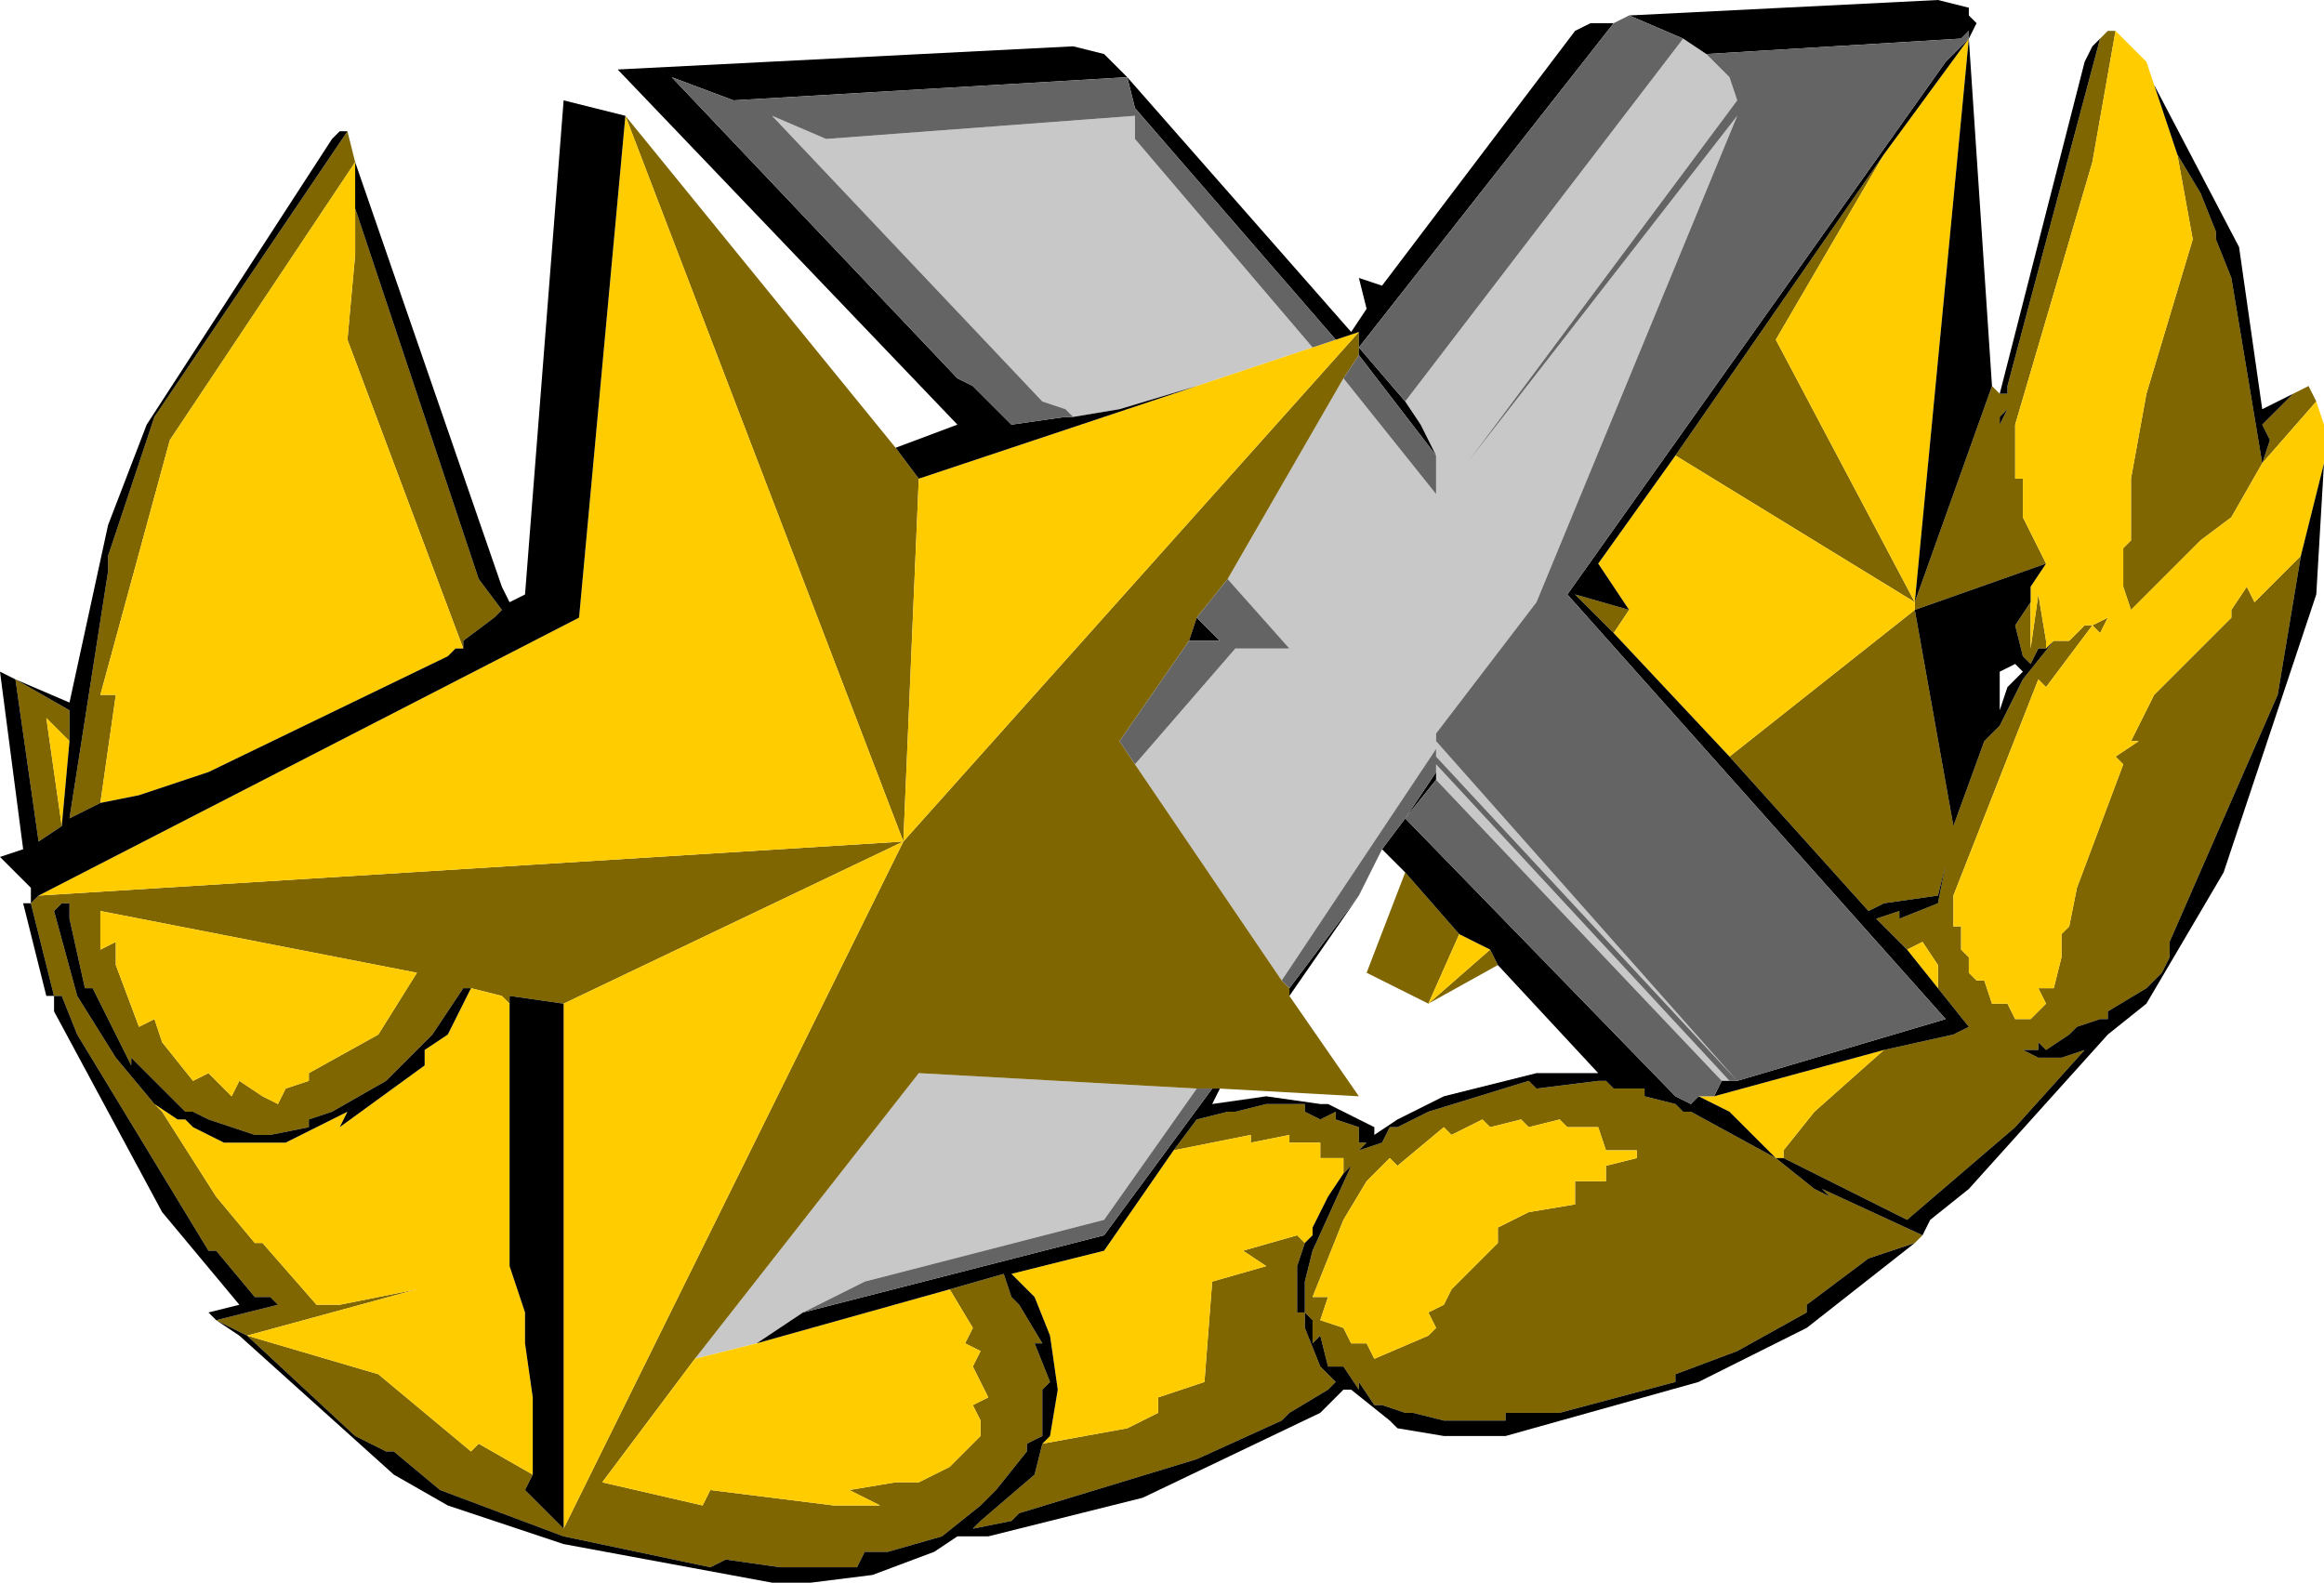 <?xml version="1.0" encoding="UTF-8" standalone="no"?>
<svg xmlns:ffdec="https://www.free-decompiler.com/flash" xmlns:xlink="http://www.w3.org/1999/xlink" ffdec:objectType="shape" height="10.25px" width="15.05px" xmlns="http://www.w3.org/2000/svg">
  <g transform="matrix(1.0, 0.0, 0.0, 1.0, -1.2, -1.2)">
    <path d="M12.1 1.45 L12.25 1.55 12.4 1.7 12.45 1.85 10.7 4.2 12.45 1.95 11.15 5.1 10.5 5.95 10.5 6.0 12.45 8.2 10.5 6.1 10.5 6.05 9.5 7.55 8.55 6.15 9.2 5.4 9.55 5.4 9.15 4.95 9.9 3.65 10.5 4.4 10.5 4.15 10.4 3.95 10.3 3.8 12.1 1.45 M10.5 6.2 L10.5 6.15 12.4 8.2 12.35 8.2 10.5 6.25 10.5 6.2 M5.7 10.0 L7.15 8.15 8.95 8.25 8.35 9.1 6.8 9.5 6.4 9.7 6.1 9.9 5.7 10.0 M8.15 3.9 L8.1 3.85 7.95 3.8 6.2 1.95 6.55 2.1 8.55 1.95 8.55 2.1 9.7 3.45 8.95 3.7 8.45 3.85 8.15 3.9" fill="#c8c8c8" fill-rule="evenodd" stroke="none"/>
    <path d="M14.1 3.7 L14.15 3.75 14.2 3.75 14.2 3.7 14.8 1.45 14.85 1.4 14.9 1.4 14.75 2.25 14.25 3.95 14.25 4.3 14.3 4.3 14.3 4.55 14.45 4.85 13.6 5.15 13.85 6.55 14.05 6.0 14.15 5.9 14.3 5.6 14.5 5.35 14.6 5.35 14.7 5.25 14.75 5.25 14.85 5.2 14.8 5.3 14.75 5.25 14.45 5.65 14.4 5.6 13.85 7.0 13.85 7.2 13.9 7.2 13.9 7.35 13.95 7.4 13.95 7.5 14.0 7.55 14.05 7.55 14.1 7.7 14.2 7.7 14.25 7.8 14.35 7.8 14.45 7.7 14.4 7.6 14.5 7.6 14.55 7.4 14.55 7.25 14.6 7.2 14.65 6.95 14.95 6.15 14.9 6.1 15.05 6.0 15.0 6.0 15.15 5.7 15.65 5.2 15.65 5.15 15.75 5.0 15.8 5.1 16.1 4.8 15.95 5.7 15.25 7.3 15.25 7.4 15.2 7.5 15.1 7.6 14.85 7.75 14.85 7.8 14.8 7.8 14.65 7.85 14.6 7.9 14.45 8.0 14.4 7.95 14.4 8.0 14.3 8.0 14.4 8.05 14.55 8.05 14.7 8.0 14.25 8.5 13.55 9.1 12.75 8.7 12.75 8.65 12.95 8.4 13.4 8.0 13.85 7.9 13.95 7.85 13.75 7.6 13.75 7.45 13.65 7.3 13.55 7.35 13.35 7.15 13.5 7.1 13.5 7.15 13.75 7.05 13.8 6.8 13.75 7.0 13.4 7.05 13.3 7.1 12.4 6.1 13.6 5.15 13.6 5.1 14.1 3.7 M16.05 3.75 L16.15 3.7 16.2 3.8 15.85 4.2 15.65 4.55 15.45 4.7 15.0 5.15 14.95 5.0 14.95 4.75 15.0 4.7 15.0 4.3 15.1 3.75 15.4 2.75 15.3 2.2 15.45 2.45 15.55 2.7 15.55 2.75 15.65 3.0 15.85 4.2 15.9 4.05 15.85 3.95 16.05 3.75 M13.65 9.2 L13.6 9.25 13.3 9.35 12.9 9.65 12.9 9.7 12.45 9.95 12.05 10.1 12.05 10.15 11.3 10.35 10.95 10.35 10.95 10.4 10.55 10.4 10.35 10.35 10.3 10.35 10.15 10.3 10.1 10.3 10.0 10.15 10.0 10.2 9.9 10.05 9.8 10.05 9.75 9.85 9.7 9.9 9.7 9.75 9.65 9.7 9.65 9.5 9.7 9.3 9.95 8.75 9.9 8.8 9.9 8.7 9.75 8.7 9.75 8.6 9.55 8.6 9.55 8.55 9.3 8.6 9.3 8.55 8.8 8.65 8.95 8.45 9.15 8.4 9.2 8.4 9.4 8.35 9.65 8.35 9.65 8.4 9.75 8.45 9.85 8.4 9.85 8.45 10.0 8.5 10.0 8.6 10.05 8.6 10.0 8.65 10.15 8.6 10.2 8.5 10.25 8.5 10.45 8.4 11.1 8.2 11.15 8.25 11.55 8.2 11.6 8.2 11.65 8.25 11.85 8.25 11.85 8.3 12.05 8.35 12.1 8.4 12.15 8.4 12.7 8.7 12.95 8.9 13.05 8.95 13.0 8.9 13.65 9.2 M3.45 2.05 L3.5 2.25 2.3 4.05 1.85 5.7 1.95 5.7 1.85 6.4 1.65 6.5 1.9 4.9 1.9 4.8 2.2 3.9 3.45 2.05 M5.25 1.95 L7.0 4.1 7.15 4.3 7.05 6.65 5.25 1.95 M14.35 5.1 L14.35 5.4 14.4 5.05 14.45 5.35 14.45 5.4 14.4 5.4 14.35 5.5 14.3 5.45 14.25 5.25 14.35 5.1 M13.4 2.2 L12.7 3.4 13.6 5.1 12.05 4.15 13.4 2.2 M11.75 5.15 L11.65 5.3 11.4 5.05 11.75 5.15 M9.5 7.55 L9.55 7.6 9.55 7.65 10.0 8.3 9.1 8.25 9.05 8.25 8.95 8.25 7.15 8.15 5.7 10.0 5.1 10.8 5.75 10.95 5.8 10.85 6.6 10.95 6.9 10.95 6.7 10.85 7.0 10.8 7.15 10.8 7.35 10.7 7.55 10.5 7.55 10.4 7.5 10.3 7.6 10.25 7.5 10.05 7.55 9.95 7.45 9.9 7.5 9.8 7.35 9.55 7.7 9.45 7.75 9.6 7.8 9.65 7.95 9.9 7.9 9.9 8.0 10.15 7.95 10.2 7.95 10.5 7.85 10.55 7.85 10.6 7.65 10.85 7.55 10.95 7.3 11.15 6.95 11.25 6.8 11.25 6.75 11.35 6.25 11.35 5.9 11.3 5.8 11.35 4.85 11.15 4.05 10.85 3.75 10.6 3.7 10.6 3.5 10.5 2.8 9.85 3.65 10.1 4.25 10.6 4.3 10.55 4.65 10.75 4.6 10.85 4.85 11.1 7.05 6.65 10.0 3.35 10.0 3.45 10.0 3.5 9.9 3.65 9.15 4.95 8.95 5.2 8.9 5.35 8.45 6.0 8.55 6.15 9.5 7.55 M14.15 3.95 L14.2 3.85 14.15 3.9 14.15 3.95 M13.85 6.55 L13.8 6.8 13.85 6.55 M10.9 7.45 L10.45 7.7 10.05 7.5 10.3 6.85 10.65 7.25 10.45 7.7 10.85 7.35 10.9 7.45 M10.6 8.55 L10.55 8.5 10.25 8.75 10.2 8.7 10.05 8.85 9.9 9.1 9.7 9.6 9.8 9.6 9.75 9.75 9.9 9.8 9.95 9.9 10.05 9.9 10.1 10.0 10.45 9.85 10.5 9.8 10.45 9.7 10.55 9.65 10.6 9.55 10.9 9.25 10.9 9.15 11.1 9.05 11.4 9.0 11.4 8.85 11.6 8.85 11.6 8.75 11.8 8.7 11.8 8.65 11.6 8.65 11.55 8.5 11.35 8.5 11.3 8.45 11.1 8.5 11.05 8.45 10.85 8.5 10.8 8.45 10.6 8.55 M4.2 5.4 L3.45 3.4 3.5 2.85 3.5 2.55 4.3 4.95 4.45 5.15 4.4 5.2 4.2 5.35 4.2 5.4 M1.6 6.55 L1.45 6.65 1.3 5.6 1.65 5.8 1.65 6.0 1.5 5.85 1.6 6.55 M9.65 9.25 L9.6 9.4 9.6 9.7 9.65 9.7 9.65 9.8 9.75 10.05 9.85 10.15 9.8 10.2 9.55 10.35 9.5 10.4 8.95 10.65 7.8 11.0 7.75 11.05 7.5 11.1 7.55 11.05 7.9 10.75 7.95 10.55 8.5 10.45 8.7 10.35 8.7 10.25 9.0 10.15 9.05 9.5 9.4 9.4 9.25 9.3 9.6 9.2 9.65 9.25 M3.2 8.2 L3.2 8.15 3.65 7.9 3.9 7.5 1.85 7.1 1.85 7.35 1.95 7.3 1.95 7.45 2.1 7.85 2.2 7.8 2.25 7.95 2.45 8.2 2.55 8.15 2.7 8.3 2.75 8.2 2.9 8.3 3.0 8.35 3.05 8.25 3.2 8.2 M2.2 8.35 L2.25 8.4 2.6 8.95 2.85 9.25 2.9 9.25 3.25 9.65 3.4 9.65 3.9 9.55 2.8 9.85 2.6 9.75 3.0 9.65 2.95 9.6 2.85 9.6 2.6 9.3 2.55 9.3 1.7 7.9 1.6 7.65 1.55 7.65 1.4 7.05 1.45 7.0 7.05 6.65 4.85 7.7 4.5 7.65 4.5 7.7 4.45 7.65 4.25 7.6 4.2 7.6 4.0 7.9 3.7 8.2 3.35 8.4 3.2 8.45 3.2 8.5 2.95 8.55 2.85 8.55 2.55 8.45 2.45 8.4 2.4 8.4 2.05 8.05 2.05 8.1 1.8 7.6 1.75 7.6 1.65 7.15 1.65 7.05 1.6 7.05 1.55 7.1 1.7 7.65 1.95 8.05 2.2 8.35" fill="#7f6600" fill-rule="evenodd" stroke="none"/>
    <path d="M14.9 1.4 L15.1 1.6 15.15 1.75 15.3 2.2 15.4 2.75 15.1 3.75 15.0 4.3 15.0 4.7 14.95 4.75 14.95 5.0 15.0 5.15 15.45 4.7 15.65 4.55 15.85 4.2 16.2 3.8 16.25 3.95 16.25 4.2 16.1 4.8 15.8 5.1 15.75 5.0 15.65 5.15 15.65 5.2 15.15 5.7 15.0 6.0 15.05 6.0 14.9 6.1 14.95 6.15 14.65 6.95 14.6 7.2 14.55 7.25 14.55 7.4 14.5 7.6 14.4 7.6 14.45 7.7 14.35 7.8 14.25 7.8 14.2 7.7 14.1 7.7 14.05 7.55 14.0 7.55 13.95 7.5 13.95 7.4 13.9 7.35 13.9 7.2 13.85 7.2 13.85 7.0 14.4 5.6 14.45 5.65 14.75 5.25 14.8 5.3 14.85 5.2 14.75 5.25 14.7 5.25 14.6 5.35 14.5 5.35 14.45 5.4 14.45 5.35 14.4 5.05 14.35 5.4 14.35 5.1 14.35 5.0 14.45 4.85 14.3 4.55 14.3 4.3 14.25 4.3 14.25 3.95 14.75 2.25 14.9 1.4 M13.95 1.45 L13.6 5.1 12.7 3.4 13.4 2.2 13.95 1.45 M12.05 4.15 L13.6 5.1 13.6 5.15 12.4 6.1 11.65 5.3 11.75 5.15 11.55 4.85 12.05 4.15 M10.0 3.35 L7.05 6.65 4.85 11.1 4.85 7.7 7.05 6.65 1.45 7.0 4.95 5.2 5.25 1.95 7.05 6.65 7.15 4.3 8.95 3.7 9.7 3.45 9.85 3.4 10.0 3.35 M4.65 10.75 L4.3 10.55 4.25 10.6 3.65 10.1 2.8 9.85 3.9 9.55 3.4 9.65 3.25 9.65 2.9 9.25 2.85 9.25 2.6 8.95 2.25 8.4 2.2 8.35 2.35 8.45 2.4 8.45 2.45 8.5 2.65 8.6 3.05 8.6 3.45 8.4 3.4 8.5 3.95 8.1 3.95 8.0 4.1 7.9 4.25 7.6 4.45 7.65 4.5 7.7 4.5 9.4 4.6 9.7 4.6 9.9 4.65 10.25 4.65 10.75 M7.35 9.55 L7.5 9.8 7.45 9.9 7.55 9.95 7.5 10.05 7.6 10.25 7.5 10.3 7.55 10.4 7.55 10.5 7.35 10.7 7.15 10.8 7.0 10.8 6.7 10.85 6.9 10.95 6.6 10.95 5.8 10.85 5.75 10.95 5.1 10.8 5.7 10.0 6.1 9.9 7.35 9.55 M12.75 8.7 L12.7 8.7 12.4 8.4 12.2 8.3 12.3 8.3 13.4 8.0 12.95 8.4 12.75 8.65 12.75 8.7 M13.55 7.35 L13.65 7.3 13.75 7.45 13.75 7.6 13.55 7.35 M10.65 7.25 L10.85 7.35 10.45 7.7 10.65 7.25 M8.8 8.65 L9.3 8.55 9.3 8.6 9.55 8.55 9.55 8.6 9.75 8.6 9.75 8.7 9.9 8.7 9.9 8.8 9.8 8.95 9.7 9.15 9.7 9.2 9.65 9.25 9.6 9.2 9.25 9.3 9.4 9.4 9.05 9.5 9.0 10.15 8.7 10.25 8.7 10.35 8.5 10.45 7.95 10.55 8.0 10.5 8.05 10.2 8.0 9.85 7.9 9.6 7.75 9.45 8.35 9.3 8.8 8.65 M10.6 8.55 L10.8 8.45 10.85 8.5 11.05 8.45 11.1 8.5 11.3 8.45 11.35 8.5 11.55 8.5 11.6 8.65 11.8 8.65 11.8 8.7 11.6 8.75 11.6 8.85 11.4 8.85 11.4 9.0 11.1 9.05 10.9 9.15 10.9 9.25 10.6 9.55 10.55 9.65 10.45 9.7 10.5 9.8 10.45 9.85 10.1 10.0 10.05 9.9 9.95 9.9 9.9 9.8 9.75 9.75 9.8 9.6 9.7 9.6 9.9 9.1 10.05 8.85 10.2 8.7 10.25 8.75 10.55 8.5 10.6 8.55 M3.5 2.55 L3.5 2.85 3.45 3.4 4.2 5.4 4.15 5.4 4.1 5.45 2.55 6.2 2.1 6.35 1.85 6.4 1.95 5.7 1.85 5.7 2.3 4.05 3.5 2.25 3.5 2.55 M1.6 6.55 L1.5 5.85 1.65 6.0 1.6 6.55 M3.2 8.2 L3.05 8.25 3.0 8.35 2.9 8.3 2.75 8.2 2.7 8.3 2.55 8.15 2.45 8.2 2.25 7.95 2.2 7.8 2.1 7.85 1.95 7.45 1.95 7.3 1.85 7.35 1.85 7.1 3.9 7.5 3.65 7.9 3.2 8.15 3.2 8.2" fill="#ffcc00" fill-rule="evenodd" stroke="none"/>
    <path d="M11.75 1.3 L13.75 1.2 13.95 1.25 13.95 1.3 14.0 1.35 13.95 1.45 14.1 3.7 13.6 5.1 13.95 1.45 13.95 1.4 13.9 1.45 12.25 1.55 12.1 1.45 11.75 1.3 M14.15 3.75 L14.7 1.6 14.75 1.5 14.8 1.45 14.2 3.7 14.2 3.75 14.15 3.75 M15.15 1.75 L15.7 2.8 15.85 3.85 16.05 3.75 15.85 3.95 15.9 4.05 15.85 4.2 15.65 3.0 15.55 2.75 15.55 2.7 15.45 2.45 15.3 2.2 15.15 1.75 M16.25 4.2 L16.2 5.05 15.6 6.85 15.1 7.7 14.85 7.9 13.95 8.9 13.7 9.1 13.65 9.2 13.0 8.9 13.05 8.95 12.95 8.9 12.7 8.7 12.75 8.7 13.55 9.1 14.25 8.5 14.7 8.0 14.55 8.05 14.4 8.05 14.3 8.0 14.4 8.0 14.4 7.95 14.45 8.0 14.6 7.9 14.65 7.85 14.8 7.8 14.85 7.8 14.85 7.75 15.1 7.6 15.2 7.5 15.25 7.4 15.25 7.3 15.95 5.7 16.1 4.8 16.25 4.2 M13.6 9.25 L12.9 9.8 12.2 10.15 10.95 10.5 10.55 10.5 10.25 10.45 10.2 10.4 9.95 10.2 9.9 10.2 9.75 10.35 8.6 10.9 7.6 11.15 7.4 11.15 7.25 11.25 6.85 11.4 6.45 11.45 6.2 11.45 4.85 11.2 4.1 10.95 3.75 10.75 2.75 9.85 2.6 9.75 2.55 9.7 2.75 9.65 2.25 9.05 1.55 7.75 1.55 7.65 1.5 7.65 1.35 7.05 1.4 7.05 1.4 6.95 1.2 6.75 1.35 6.7 1.2 5.55 1.3 5.6 1.65 5.75 1.9 4.6 2.15 3.95 3.35 2.1 3.4 2.05 3.45 2.05 2.2 3.9 1.9 4.8 1.9 4.9 1.65 6.5 1.85 6.4 2.1 6.35 2.55 6.2 4.1 5.45 4.15 5.4 4.2 5.4 4.2 5.35 4.4 5.2 4.45 5.15 4.3 4.95 3.5 2.55 3.5 2.25 4.45 5.0 4.5 5.1 4.6 5.05 4.85 1.85 5.25 1.95 4.95 5.2 1.45 7.0 1.4 7.05 1.55 7.65 1.6 7.65 1.7 7.9 2.55 9.3 2.6 9.3 2.85 9.6 2.95 9.6 3.0 9.65 2.6 9.75 2.8 9.85 3.5 10.5 3.7 10.6 3.75 10.6 4.05 10.85 4.85 11.15 5.8 11.35 5.9 11.3 6.25 11.35 6.75 11.35 6.8 11.25 6.95 11.25 7.3 11.15 7.55 10.95 7.65 10.85 7.85 10.6 7.85 10.55 7.95 10.5 7.95 10.2 8.0 10.15 7.9 9.9 7.95 9.9 7.8 9.65 7.75 9.6 7.7 9.45 7.35 9.55 6.1 9.9 6.4 9.7 8.35 9.2 9.05 8.25 9.1 8.25 9.05 8.35 9.4 8.3 9.75 8.35 9.8 8.35 10.1 8.5 10.1 8.55 10.25 8.45 10.55 8.3 11.15 8.15 11.55 8.15 10.9 7.45 10.85 7.35 10.65 7.25 10.3 6.85 10.15 6.7 10.3 6.5 10.5 6.2 10.5 6.25 10.3 6.5 12.05 8.3 12.15 8.35 12.2 8.3 12.4 8.4 12.7 8.7 12.15 8.4 12.1 8.4 12.05 8.35 11.85 8.3 11.85 8.25 11.65 8.25 11.6 8.2 11.55 8.2 11.15 8.25 11.1 8.2 10.45 8.4 10.25 8.5 10.2 8.5 10.15 8.6 10.0 8.65 10.05 8.6 10.0 8.6 10.0 8.5 9.85 8.45 9.85 8.4 9.75 8.45 9.65 8.4 9.65 8.35 9.4 8.35 9.2 8.4 9.15 8.4 8.95 8.45 8.8 8.65 8.35 9.3 7.75 9.45 7.9 9.6 8.0 9.85 8.05 10.2 8.0 10.5 7.95 10.55 7.9 10.75 7.55 11.05 7.5 11.1 7.75 11.05 7.8 11.0 8.95 10.65 9.5 10.4 9.55 10.35 9.8 10.2 9.85 10.15 9.75 10.05 9.65 9.8 9.65 9.7 9.6 9.7 9.6 9.4 9.65 9.25 9.7 9.2 9.7 9.15 9.8 8.95 9.9 8.8 9.95 8.75 9.7 9.3 9.65 9.5 9.65 9.7 9.7 9.75 9.7 9.9 9.75 9.85 9.8 10.05 9.9 10.05 10.0 10.2 10.0 10.15 10.1 10.3 10.15 10.3 10.3 10.35 10.35 10.35 10.55 10.4 10.95 10.4 10.95 10.35 11.3 10.35 12.05 10.15 12.05 10.1 12.45 9.95 12.9 9.7 12.9 9.65 13.3 9.35 13.6 9.25 M7.0 4.1 L7.4 3.95 5.2 1.65 8.15 1.5 8.35 1.55 8.5 1.7 9.95 3.35 10.05 3.2 10.0 3.0 10.15 3.05 11.4 1.4 11.5 1.35 11.65 1.35 10.0 3.45 10.3 3.8 10.4 3.95 10.5 4.15 10.0 3.5 10.0 3.45 10.0 3.35 9.85 3.4 8.55 1.9 8.5 1.7 5.95 1.85 5.55 1.7 7.4 3.65 7.5 3.7 7.75 3.95 8.1 3.9 8.15 3.9 8.45 3.85 8.95 3.7 7.15 4.3 7.0 4.1 M14.45 4.85 L14.35 5.0 14.35 5.1 14.25 5.25 14.3 5.45 14.35 5.5 14.4 5.4 14.45 5.4 14.5 5.35 14.3 5.6 14.15 5.9 14.05 6.0 13.85 6.55 13.6 5.15 14.45 4.85 M12.45 8.2 L13.8 7.8 11.35 5.05 13.8 1.6 13.95 1.45 13.4 2.2 12.05 4.15 11.55 4.85 11.75 5.15 11.4 5.05 11.65 5.3 12.4 6.1 13.3 7.1 13.4 7.05 13.75 7.0 13.8 6.8 13.75 7.05 13.5 7.15 13.5 7.1 13.35 7.15 13.55 7.35 13.75 7.6 13.95 7.85 13.85 7.9 13.4 8.0 12.3 8.3 12.35 8.2 12.4 8.2 12.45 8.2 M9.55 7.6 L10.0 7.0 9.55 7.65 9.55 7.6 M4.85 11.1 L4.6 10.85 4.65 10.75 4.65 10.25 4.6 9.9 4.6 9.7 4.5 9.4 4.5 7.7 4.5 7.65 4.85 7.7 4.85 11.1 M14.15 3.95 L14.15 3.9 14.2 3.85 14.15 3.95 M14.25 5.5 L14.15 5.55 14.15 5.8 14.2 5.65 14.3 5.55 14.25 5.5 M1.65 6.0 L1.65 5.8 1.3 5.6 1.45 6.65 1.6 6.55 1.65 6.0 M8.9 5.35 L8.95 5.2 9.1 5.35 8.9 5.35 M4.25 7.6 L4.1 7.9 3.95 8.0 3.95 8.1 3.4 8.5 3.45 8.4 3.05 8.6 2.65 8.6 2.45 8.5 2.4 8.45 2.35 8.45 2.2 8.35 1.95 8.05 1.7 7.65 1.55 7.1 1.6 7.05 1.65 7.05 1.65 7.15 1.75 7.6 1.8 7.6 2.05 8.1 2.05 8.05 2.4 8.4 2.45 8.4 2.55 8.45 2.85 8.55 2.95 8.55 3.2 8.5 3.2 8.45 3.35 8.4 3.7 8.2 4.0 7.9 4.2 7.6 4.25 7.6" fill="#000000" fill-rule="evenodd" stroke="none"/>
    <path d="M11.65 1.35 L11.75 1.3 12.1 1.45 10.3 3.8 10.0 3.45 11.65 1.35 M12.25 1.55 L13.9 1.45 13.95 1.4 13.95 1.45 13.8 1.6 11.35 5.05 13.8 7.8 12.45 8.2 10.5 6.0 10.5 5.95 11.15 5.1 12.45 1.95 10.7 4.2 12.45 1.85 12.4 1.7 12.25 1.55 M9.5 7.55 L10.5 6.05 10.5 6.1 12.45 8.2 12.4 8.2 10.5 6.15 10.5 6.2 10.3 6.5 10.15 6.7 10.0 7.0 9.55 7.6 9.5 7.55 M8.95 8.25 L9.05 8.25 8.35 9.2 6.4 9.7 6.8 9.5 8.35 9.1 8.95 8.25 M10.5 4.15 L10.5 4.4 9.9 3.65 10.0 3.5 10.5 4.15 M9.15 4.95 L9.55 5.4 9.2 5.4 8.55 6.15 8.45 6.0 8.9 5.35 9.1 5.35 8.95 5.2 9.15 4.95 M10.5 6.25 L12.35 8.2 12.3 8.3 12.2 8.3 12.15 8.35 12.05 8.3 10.3 6.5 10.5 6.25 M8.5 1.7 L8.55 1.9 9.85 3.4 9.7 3.45 8.55 2.1 8.55 1.95 6.55 2.1 6.2 1.95 7.95 3.8 8.1 3.85 8.15 3.9 8.1 3.9 7.75 3.95 7.5 3.7 7.4 3.65 5.55 1.7 5.95 1.85 8.5 1.7" fill="#646464" fill-rule="evenodd" stroke="none"/>
  </g>
</svg>
